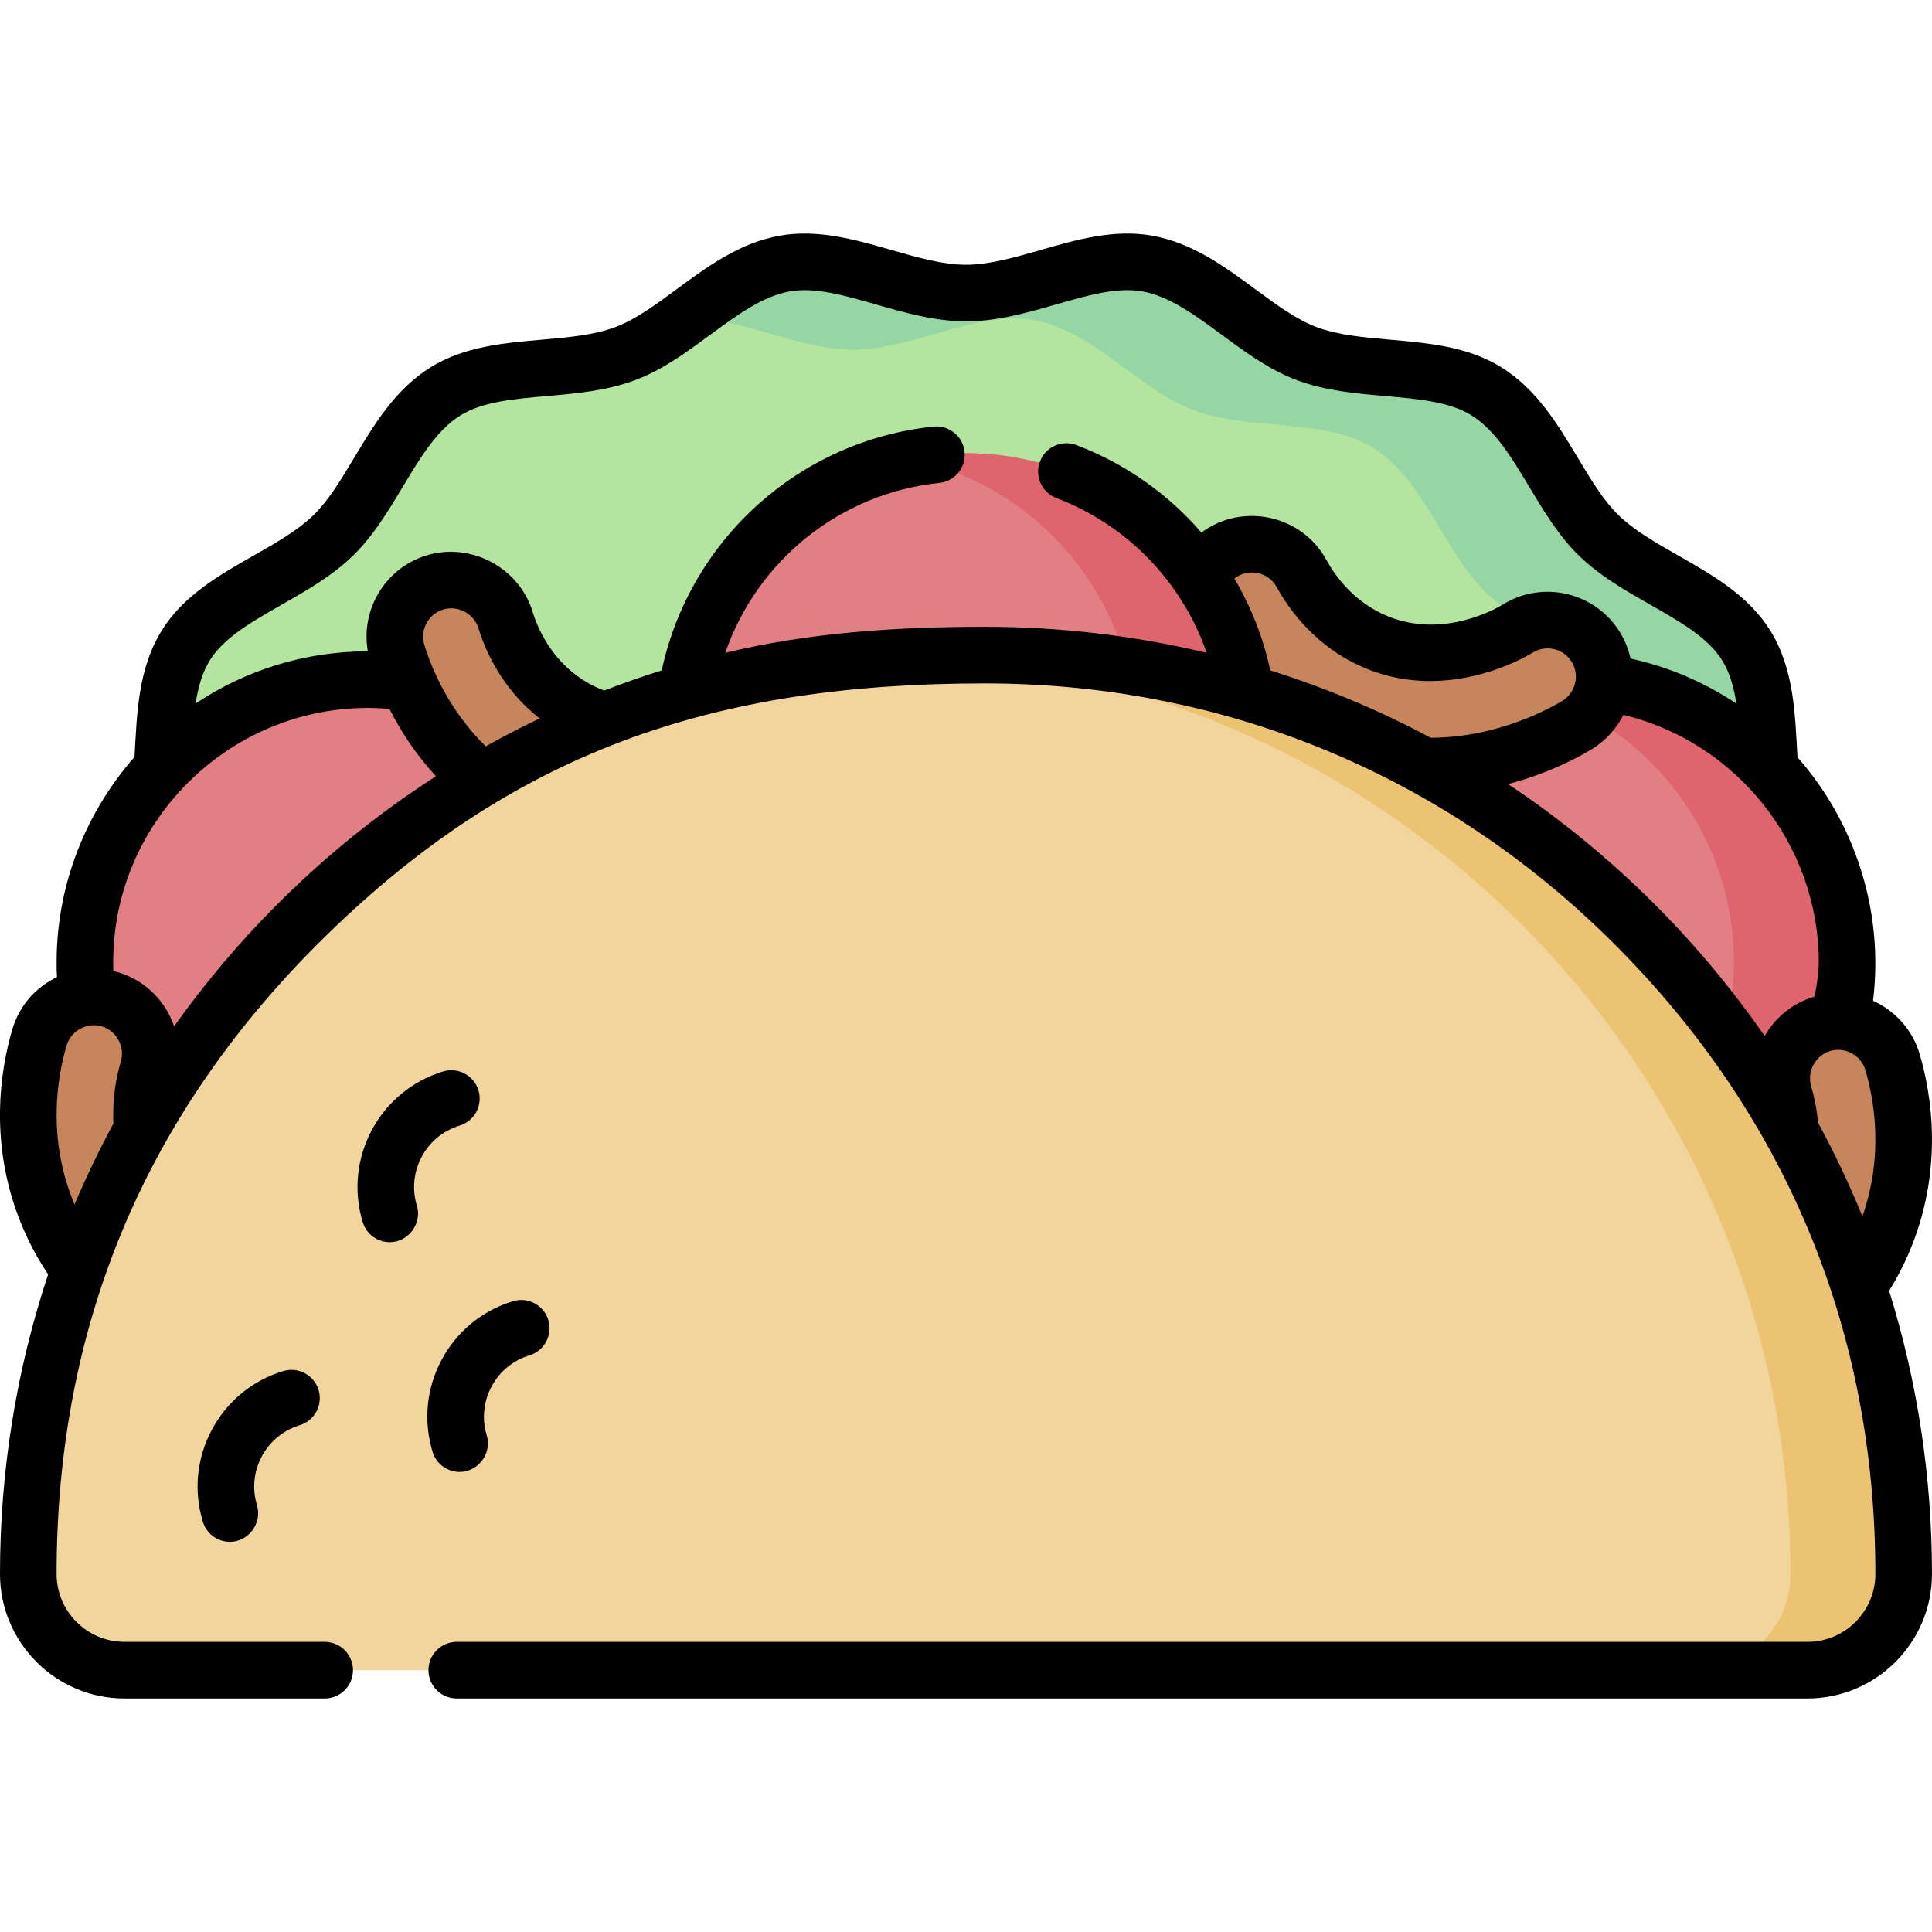 <svg id="Capa_1" enable-background="new 0 0 512 512" height="512" viewBox="0 0 512 512" width="512" xmlns="http://www.w3.org/2000/svg"><g><g><g><path d="m26.779 269.295c0-16.044 9.529-35.751 13.936-50.645 4.455-15.058.185-34.299 8.586-47.714 8.23-13.141 27.477-17.884 38.962-28.999 11.088-10.731 16.241-29.828 29.878-38.263 13.106-8.106 32.539-4.337 47.57-9.96 14.424-5.396 26.494-21.096 42.311-23.886 15.147-2.672 31.889 7.832 47.978 7.832s32.831-10.504 47.978-7.832c15.817 2.79 27.887 18.49 42.311 23.886 15.031 5.623 34.464 1.854 47.57 9.96 13.638 8.435 18.791 27.532 29.879 38.263 11.484 11.115 30.731 15.858 38.962 28.999 8.401 13.414 4.131 32.655 8.586 47.713 4.407 14.895 13.935 34.601 13.935 50.645-31.594 7.788-33.976-11.826-66.517-11.826-32.54 0-32.54 12-65.08 12-32.539 0-32.539-12-65.077-12-32.54 0-32.54 12-65.08 12-32.541 0-32.541-12-65.082-12-32.543 0-32.031 7.556-64.276 11.945-33.526 4.566-35.733 7.671-67.33-.118z" fill="#b3e59f"/></g><g><path d="m471.286 218.651c-4.455-15.058-.185-34.299-8.586-47.713-8.23-13.142-27.477-17.885-38.962-29-11.088-10.731-16.241-29.828-29.879-38.263-13.106-8.106-32.539-4.337-47.57-9.96-14.425-5.396-26.494-21.096-42.312-23.886-15.147-2.672-31.889 7.833-47.978 7.833-16.09 0-32.832-10.504-47.979-7.833-9.849 1.737-18.245 8.48-26.661 14.624 14.247-.812 29.723 8.208 44.64 8.208 16.089 0 32.831-10.504 47.978-7.833 15.817 2.79 27.887 18.49 42.312 23.886 15.031 5.624 34.464 1.854 47.57 9.96 13.638 8.435 18.791 27.532 29.879 38.263 11.484 11.115 30.731 15.858 38.962 29 8.401 13.414 4.131 32.655 8.586 47.713 2.85 9.632 7.829 21.274 11.001 32.639 8.623 3.937 17.119 6.905 32.935 3.006-.001-16.043-9.53-35.75-13.936-50.644z" fill="#95d6a4"/></g><circle cx="97.5" cy="255.107" fill="#e17f85" r="75"/><circle cx="414.5" cy="255.107" fill="#e17f85" r="75"/><path d="m414.5 180.107c-5.137 0-10.153.52-15 1.503 34.233 6.949 60 37.213 60 73.497s-25.767 66.547-60 73.497c4.847.984 9.863 1.503 15 1.503 41.421 0 75-33.579 75-75s-33.579-75-75-75z" fill="#de646e"/><g><path d="m379.009 203.018c-7.692 0-16.066-1.285-24.724-4.715-20.281-8.033-31.059-23.449-35.678-31.923-3.965-7.274-1.283-16.385 5.991-20.35 7.272-3.966 16.384-1.284 20.35 5.99 2.678 4.914 8.889 13.837 20.386 18.391 18.141 7.189 35.055-2.703 36.924-3.855 7.052-4.346 16.293-2.15 20.639 4.902s2.151 16.293-4.902 20.639c-3.742 2.305-19.071 10.921-38.986 10.921z" fill="#c6855b"/></g><g><path d="m484.751 350.101c5.439-5.439 10.452-12.269 14.148-20.816 8.66-20.021 5.381-38.543 2.655-47.801-2.34-7.947-10.679-12.493-18.626-10.153-7.946 2.338-12.493 10.677-10.154 18.625 1.581 5.369 3.499 16.069-1.411 27.419-7.744 17.911-26.699 22.876-28.835 23.383-8.059 1.913-13.041 10-11.127 18.06s10 13.042 18.06 11.127c4.277-1.015 21.208-5.762 35.29-19.844z" fill="#c6855b"/></g><g><path d="m27.249 343.566c-5.439-5.439-10.452-12.269-14.148-20.816-8.66-20.021-5.381-38.543-2.655-47.801 2.34-7.947 10.679-12.493 18.626-10.153 7.946 2.338 12.493 10.677 10.154 18.625-1.581 5.369-3.499 16.069 1.411 27.419 7.744 17.911 26.699 22.876 28.835 23.383 8.059 1.913 13.041 10 11.127 18.06s-10 13.042-18.06 11.127c-4.277-1.015-21.208-5.763-35.29-19.844z" fill="#c6855b"/></g><g><path d="m157.147 221.077c-7.537-1.538-15.485-4.471-23.282-9.562-18.266-11.925-25.744-29.184-28.577-38.41-2.431-7.92 2.018-16.31 9.938-18.741 7.918-2.432 16.31 2.017 18.742 9.937 1.642 5.35 5.943 15.334 16.299 22.095 16.338 10.671 34.888 4.359 36.949 3.603 7.778-2.848 16.394 1.15 19.242 8.929s-1.149 16.394-8.929 19.242c-4.127 1.51-20.869 6.888-40.382 2.907z" fill="#c6855b"/></g><circle cx="256" cy="195.107" fill="#e17f85" r="75"/><path d="m256 120.107c-5.137 0-10.153.52-15 1.503 34.233 6.949 60 37.213 60 73.497s-25.767 66.547-60 73.497c4.847.984 9.863 1.503 15 1.503 41.421 0 75-33.579 75-75s-33.579-75-75-75z" fill="#de646e"/><path d="m478.999 442.607h-445.998c-14.084 0-25.501-11.417-25.501-25.501 0-134.481 109.018-243.499 243.499-243.499h10.003c134.481 0 243.499 109.018 243.499 243.499-.001 14.084-11.418 25.501-25.502 25.501z" fill="#f2d59c"/><path d="m261.001 173.607h-10.003c-3.351 0-6.681.086-9.999.221 129.842 5.247 233.5 112.148 233.5 243.278 0 14.084-11.417 25.501-25.501 25.501h30c14.084 0 25.501-11.417 25.501-25.501.001-134.481-109.017-243.499-243.498-243.499z" fill="#ecc372"/></g><path d="m121.818 390.078c4.908 0 8.619-4.946 7.178-9.685-1.321-4.344-.872-8.942 1.266-12.949 2.138-4.006 5.708-6.939 10.052-8.261 3.963-1.205 6.199-5.395 4.994-9.357s-5.392-6.197-9.358-4.994c-8.178 2.487-14.897 8.01-18.921 15.551s-4.871 16.198-2.383 24.376c.983 3.235 3.957 5.319 7.172 5.319zm-42.39-12.377c3.963-1.205 6.199-5.395 4.994-9.357-1.206-3.964-5.397-6.196-9.358-4.994-8.178 2.487-14.897 8.01-18.921 15.551s-4.871 16.198-2.383 24.376c.984 3.235 3.957 5.319 7.172 5.319 4.909 0 8.619-4.946 7.178-9.685-1.321-4.344-.872-8.942 1.266-12.949s5.707-6.94 10.052-8.261zm42.37-79.404c3.963-1.206 6.198-5.396 4.993-9.358-1.205-3.964-5.396-6.194-9.358-4.993-16.881 5.135-26.438 23.046-21.304 39.927.984 3.235 3.957 5.319 7.173 5.319 4.908 0 8.619-4.946 7.178-9.685-2.728-8.968 2.35-18.482 11.318-21.21zm378.839 43.788c1.949-3.14 3.675-6.431 5.146-9.827 9.601-22.196 5.976-42.67 2.96-52.897-1.928-6.542-6.587-11.545-12.366-14.148 2.94-23.877-4.896-47.388-20.024-64.532-.647-11.495-.872-23.463-7.297-33.721-5.746-9.173-15.155-14.533-24.254-19.716-5.998-3.416-11.662-6.643-15.847-10.693-3.995-3.865-7.295-9.364-10.79-15.186-5.386-8.974-10.956-18.253-20.363-24.074-8.848-5.467-19.268-6.38-29.345-7.265-7.134-.625-13.872-1.216-19.543-3.341-5.292-1.977-10.567-5.863-16.153-9.978-8.262-6.086-16.805-12.379-27.479-14.262-10.071-1.776-19.969 1.066-29.542 3.815-6.988 2.006-13.588 3.901-19.74 3.901s-12.751-1.895-19.74-3.901c-9.572-2.749-19.468-5.59-29.543-3.815-10.674 1.883-19.217 8.176-27.479 14.262-5.586 4.115-10.862 8.001-16.16 9.98-5.665 2.122-12.403 2.713-19.537 3.338-10.077.884-20.497 1.798-29.349 7.267-9.403 5.818-14.973 15.098-20.359 24.072-3.495 5.822-6.795 11.321-10.791 15.187-4.183 4.048-9.845 7.272-15.841 10.687-9.102 5.183-18.514 10.542-24.258 19.72-6.399 10.225-6.65 22.172-7.295 33.643-13.687 15.556-21.601 36.251-20.554 58.334-5.794 2.773-10.021 7.723-11.841 13.896-3.016 10.229-6.641 30.703 2.961 52.9 1.825 4.217 4.02 8.231 6.541 11.985-8.39 25.265-12.755 51.991-12.755 79.391 0 18.197 14.804 33.001 33.001 33.001h53.05c4.142 0 7.5-3.357 7.5-7.5s-3.358-7.5-7.5-7.5h-53.05c-9.926 0-18.001-8.075-18.001-18.002 0-65.688 23.326-121.079 69.123-166.876 51.24-51.24 105.052-69.123 176.879-69.123 62.536 0 121.331 23.578 166.876 69.123 45.101 45.101 69.122 101.894 69.122 166.877 0 9.926-8.075 18.001-18.001 18.001h-357.948c-4.142 0-7.5 3.357-7.5 7.5s3.358 7.5 7.5 7.5h357.948c18.197 0 33.001-14.805 33.001-33.002 0-25.825-3.89-51.05-11.363-75.021zm-468.61-60.79c-1.131 3.829-2.313 9.641-1.97 16.487-3.782 6.98-7.219 14.13-10.308 21.426-7.421-17.641-4.521-33.941-2.104-42.14 1.158-3.928 5.39-6.223 9.315-5.07 3.901 1.145 6.221 5.392 5.067 9.297zm41.489-41.672c-10.114 10.114-19.249 20.944-27.378 32.368-2.48-7.342-8.547-12.897-16.1-14.664-1.384-40.318 33.109-72.89 73.167-69.467 2.83 5.602 6.805 11.86 12.324 17.859-15.006 9.66-29.094 20.984-42.013 33.904zm55.21-41.834c-9.858-9.662-14.383-20.741-16.266-26.889-1.213-3.954 1.017-8.157 4.972-9.371 3.888-1.193 8.173 1.072 9.367 4.968 1.761 5.746 6.152 16.019 16.212 23.891-4.836 2.309-9.599 4.779-14.285 7.401zm151.227-65.807c18.864 7.162 33.365 22.354 39.839 41.027-19.032-4.546-38.729-6.902-58.791-6.902-23.353 0-46.558 1.526-68.801 6.904 8.428-24.404 30.356-42.295 56.734-45.036 4.12-.428 7.113-4.115 6.685-8.235-.429-4.121-4.119-7.116-8.235-6.685-35.6 3.699-64.569 29.969-72.021 64.609-5.146 1.619-10.238 3.392-15.261 5.34-2.012-.755-3.934-1.719-5.734-2.896-8.384-5.471-11.886-13.63-13.229-18.009-3.596-11.732-16.419-18.497-28.11-14.91-10.968 3.365-17.506 14.402-15.552 25.42-16.867.005-32.561 5.105-45.639 13.831.662-4.318 1.769-8.251 3.819-11.522 3.74-5.976 11.137-10.188 18.968-14.647 6.542-3.725 13.306-7.576 18.849-12.941 5.412-5.236 9.382-11.851 13.222-18.247 4.67-7.782 9.083-15.132 15.386-19.033 5.819-3.596 14.053-4.318 22.771-5.083 7.821-.686 15.908-1.396 23.481-4.232 7.253-2.709 13.632-7.409 19.801-11.953 7.187-5.294 13.975-10.294 21.187-11.566 6.658-1.174 14.499 1.078 22.799 3.46 7.678 2.204 15.617 4.483 23.879 4.483s16.201-2.279 23.879-4.483c8.3-2.383 16.139-4.637 22.798-3.46 7.213 1.272 14.001 6.272 21.188 11.566 6.169 4.544 12.548 9.244 19.794 11.951 7.58 2.839 15.667 3.548 23.488 4.234 8.717.765 16.951 1.487 22.767 5.08 6.308 3.903 10.72 11.253 15.39 19.035 3.84 6.396 7.81 13.011 13.221 18.247 5.545 5.366 12.311 9.22 18.854 12.947 7.83 4.46 15.226 8.673 18.968 14.647 2.054 3.276 3.159 7.219 3.821 11.548-8.377-5.612-17.853-9.723-28.064-11.95-.525-2.413-1.453-4.78-2.82-7-6.517-10.561-20.406-13.858-30.952-7.35-1.542.948-15.5 9.103-30.239 3.265-9.286-3.678-14.36-10.983-16.559-15.012-6.532-11.97-22.255-15.366-33.142-7.297-8.809-10.179-20.115-18.234-33.113-23.169-3.873-1.47-8.204.478-9.674 4.35-1.472 3.873.476 8.204 4.348 9.674zm56.692 45.685c-1.87-8.668-5.114-16.871-9.516-24.351 3.609-2.851 9.004-1.797 11.238 2.297 3.168 5.806 10.526 16.354 24.201 21.77 21.525 8.527 41.423-3.083 43.63-4.44 3.516-2.169 8.145-1.068 10.315 2.449 2.168 3.521 1.065 8.152-2.451 10.319-2.657 1.633-16.758 9.768-34.911 9.806-13.589-7.267-27.812-13.227-42.506-17.85zm131.009 96.887c-8.57-12.369-18.303-24.064-29.17-34.931-12.004-12.004-25.014-22.637-38.833-31.832 11.219-2.949 19.29-7.471 22.273-9.306 3.677-2.266 6.471-5.428 8.281-9.031 29.931 7.15 51.795 34.332 51.795 65.656 0 2.983-.993 8.968-1.188 9.025-5.79 1.705-10.375 5.55-13.158 10.419zm25.905 47.795c-3.451-8.473-7.372-16.752-11.749-24.808-.37-4.067-1.177-7.458-1.836-9.698-1.153-3.917 1.156-8.163 5.073-9.317 3.961-1.167 8.139 1.109 9.308 5.076 2.262 7.667 4.945 22.432-.796 38.747z"/></g></svg>